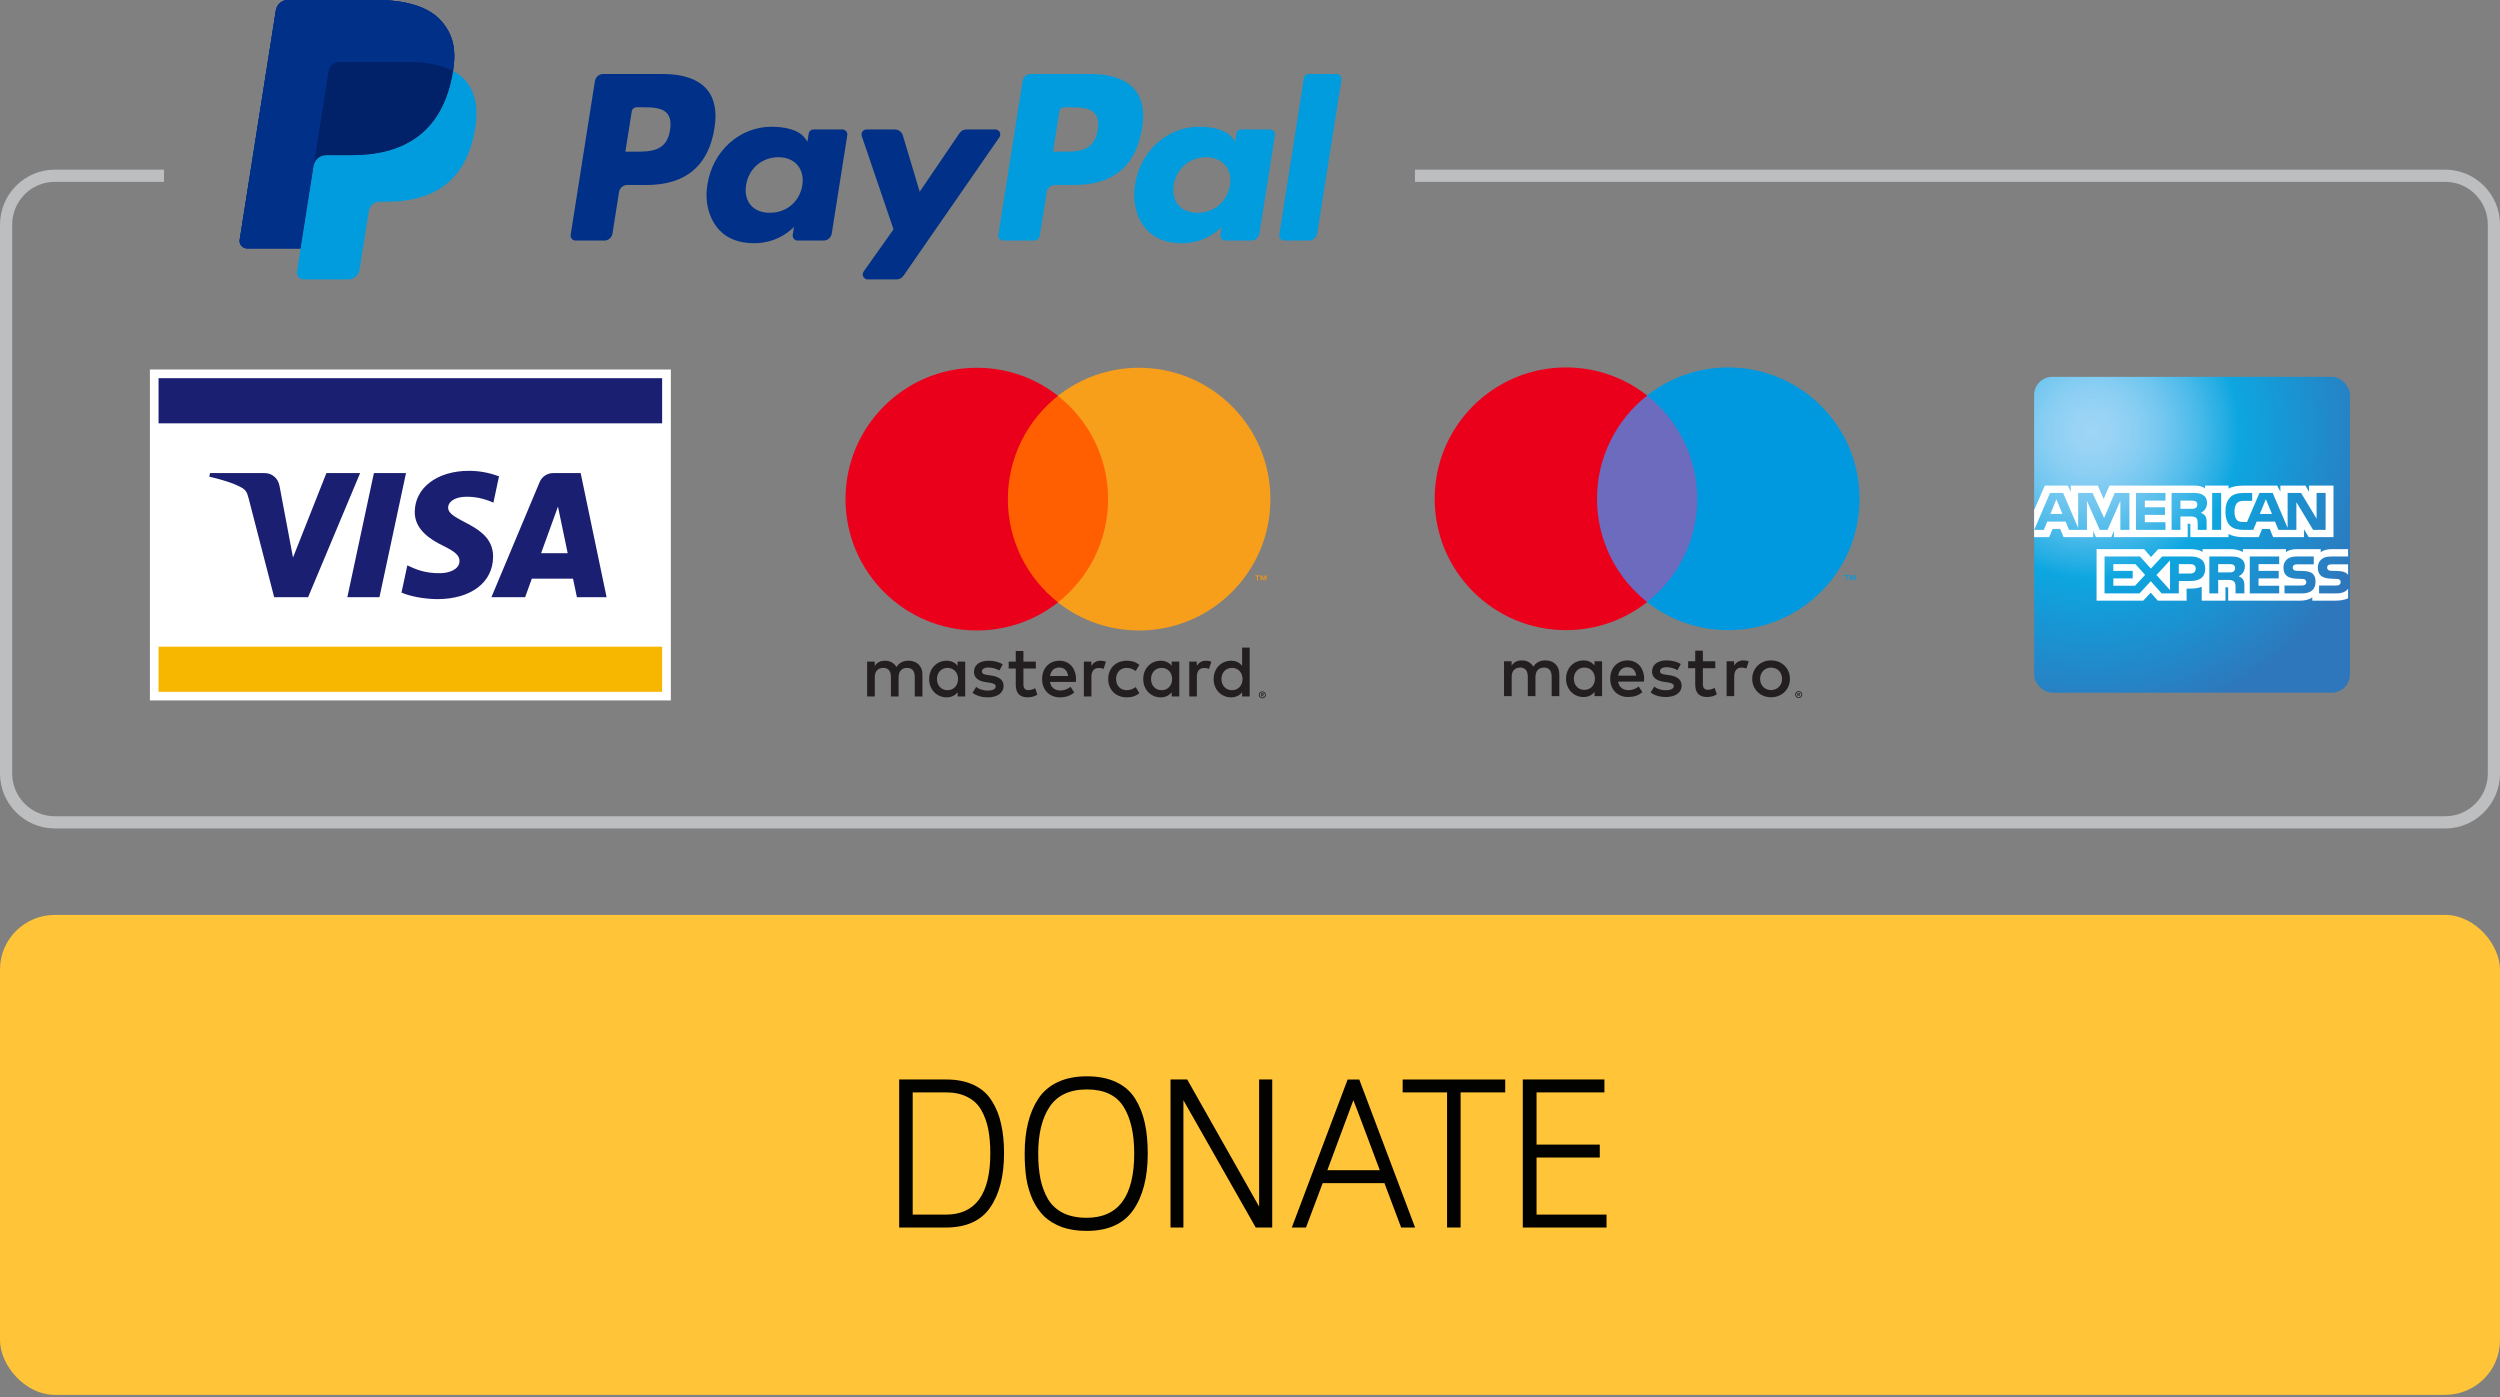 <?xml version="1.0" encoding="UTF-8" standalone="no"?>
<svg
   xmlns:dc="http://purl.org/dc/elements/1.1/"
   xmlns:cc="http://creativecommons.org/ns#"
   xmlns:rdf="http://www.w3.org/1999/02/22-rdf-syntax-ns#"
   xmlns:svg="http://www.w3.org/2000/svg"
   xmlns="http://www.w3.org/2000/svg"
   xmlns:xlink="http://www.w3.org/1999/xlink"
   xmlns:sodipodi="http://sodipodi.sourceforge.net/DTD/sodipodi-0.dtd"
   xmlns:inkscape="http://www.inkscape.org/namespaces/inkscape"
   width="340"
   height="190"
   enable-background="new 0 0 300 300"
   version="1.1"
   viewBox="0 0 340 190"
   xml:space="preserve"
   id="svg170"
   sodipodi:docname="donate-paypal-4-font-CAPITALS.svg"
   inkscape:version="0.92.2 (5c3e80d, 2017-08-06)"><rect x="0" y="0" width="340" height="190" fill="#808080" stroke="none"/><sodipodi:namedview
     pagecolor="#ffffff"
     bordercolor="#666666"
     borderopacity="1"
     objecttolerance="10"
     gridtolerance="10"
     guidetolerance="10"
     inkscape:pageopacity="0"
     inkscape:pageshadow="2"
     inkscape:window-width="2560"
     inkscape:window-height="1377"
     id="namedview172"
     showgrid="false"
     fit-margin-top="0"
     fit-margin-left="0"
     fit-margin-right="0"
     fit-margin-bottom="0.3"
     inkscape:zoom="1.5750457"
     inkscape:cx="218.01258"
     inkscape:cy="50.529846"
     inkscape:window-x="-8"
     inkscape:window-y="-8"
     inkscape:window-maximized="1"
     inkscape:current-layer="g649" /><defs
     id="defs11"><clipPath
       id="clipPath16"><path
         d="M 0,51 H 157 V 0 H 0 Z"
         id="path4"
         inkscape:connector-curvature="0" /></clipPath><radialGradient
       id="radialGradient1776"
       cx="-228.08"
       cy="55.944"
       r="264.58"
       gradientTransform="matrix(0.417,0,0,0.417,66.624,242.3)"
       gradientUnits="userSpaceOnUse"
       xlink:href="#SVGID_1_" /><clipPath
       id="clipPath4157"><path
         d="M 0,792 H 612 V 0 H 0 Z"
         id="path8"
         inkscape:connector-curvature="0" /></clipPath></defs><radialGradient
     id="SVGID_1_"
     cx="57.388"
     cy="57.021"
     r="264.58"
     gradientTransform="matrix(0.417,0,0,0.417,-205.5,-487.19)"
     gradientUnits="userSpaceOnUse"><stop
       stop-color="#9DD5F6"
       offset="0"
       id="stop13" /><stop
       stop-color="#98D3F5"
       offset=".071"
       id="stop15" /><stop
       stop-color="#89CEF3"
       offset=".158"
       id="stop17" /><stop
       stop-color="#70C6EF"
       offset=".252"
       id="stop19" /><stop
       stop-color="#4EBBEA"
       offset=".351"
       id="stop21" /><stop
       stop-color="#23ADE3"
       offset=".455"
       id="stop23" /><stop
       stop-color="#0DA6E0"
       offset=".5"
       id="stop25" /><stop
       stop-color="#2E77BC"
       offset="1"
       id="stop27" /></radialGradient><style
     id="style30">.st0{fill:url(#SVGID_1_)}.st1{fill:none}.st2{fill:#036}</style><g
     id="g649"
     transform="translate(0,-0.3)"><rect
       style="fill:#ffc438;fill-rule:evenodd;stroke-width:1.33"
       x="0"
       id="rect72"
       ry="7.426"
       rx="7.46"
       height="65.272"
       width="340"
       y="124.728" /><g
       id="g80"
       transform="matrix(0.394,0,0,0.394,79.622,256.345)"><defs
         id="defs75"><path
           inkscape:connector-curvature="0"
           d="M 289.58,7.598 H 7.64 v 282.97 h 281.94 v -93.386 c 1.12,-1.619 1.673,-3.69 1.673,-6.222 0,-2.898 -0.553,-4.693 -1.673,-6.205"
           id="SVGID_2_" /></defs><clipPath
         id="SVGID_3_"><use
           y="0"
           x="0"
           style="overflow:visible"
           id="use77"
           xlink:href="#SVGID_2_"
           overflow="visible"
           height="100%"
           width="100%" /></clipPath></g><g
       aria-label="DONATE"
       style="font-size:8.088px;line-height:13.48px;font-family:sans-serif;letter-spacing:0px;word-spacing:0px;opacity:0.99;fill:#000000;stroke-width:0.539px"
       id="text84"><path
         d="m 122.287,167.242 v -20.13 h 6.384 q 2.214,0 3.767,0.748 1.582,0.748 2.444,2.157 0.891,1.38 1.265,3.135 0.403,1.725 0.403,3.997 0,4.659 -1.898,7.391 -1.869,2.703 -6.01,2.703 z m 1.841,-1.754 h 4.515 q 6.039,0 6.039,-8.34 0,-1.869 -0.288,-3.307 -0.288,-1.438 -0.949,-2.588 -0.661,-1.15 -1.869,-1.754 -1.208,-0.633 -2.905,-0.633 h -4.544 z"
         style="font-style:normal;font-variant:normal;font-weight:500;font-stretch:normal;font-size:28.758px;font-family:Hoxton;-inkscape-font-specification:'Hoxton Medium';text-align:center;text-anchor:middle;stroke-width:0.539px"
         id="path901" /><path
         d="m 156.094,157.177 q 0,4.86 -1.984,7.707 -1.984,2.818 -6.327,2.818 -1.898,0 -3.365,-0.518 -1.438,-0.546 -2.387,-1.438 -0.949,-0.92 -1.582,-2.272 -0.604,-1.352 -0.863,-2.876 -0.23,-1.553 -0.23,-3.422 0,-2.329 0.46,-4.17 0.46,-1.869 1.409,-3.307 0.978,-1.467 2.646,-2.243 1.668,-0.776 3.94,-0.776 2.329,0 3.969,0.776 1.668,0.776 2.588,2.243 0.92,1.467 1.323,3.307 0.403,1.812 0.403,4.17 z m -1.841,0 q 0,-4.084 -1.467,-6.384 -1.467,-2.329 -4.975,-2.329 -3.48,0 -5.061,2.358 -1.553,2.329 -1.553,6.355 0,1.984 0.316,3.508 0.316,1.495 1.035,2.732 0.748,1.208 2.071,1.869 1.323,0.633 3.163,0.633 6.471,0 6.471,-8.742 z"
         style="font-style:normal;font-variant:normal;font-weight:500;font-stretch:normal;font-size:28.758px;font-family:Hoxton;-inkscape-font-specification:'Hoxton Medium';text-align:center;text-anchor:middle;stroke-width:0.539px"
         id="path903" /><path
         d="m 173.022,167.242 h -2.243 l -9.835,-17.312 v 17.312 h -1.754 v -20.13 h 2.272 l 9.778,17.283 v -17.283 h 1.783 z"
         style="font-style:normal;font-variant:normal;font-weight:500;font-stretch:normal;font-size:28.758px;font-family:Hoxton;-inkscape-font-specification:'Hoxton Medium';text-align:center;text-anchor:middle;stroke-width:0.539px"
         id="path905" /><path
         d="m 184.861,147.112 7.592,20.13 h -1.898 l -2.272,-6.039 h -8.397 l -2.272,6.039 h -1.927 l 7.592,-20.13 z m -0.805,2.818 -3.537,9.519 h 7.132 q -0.029,-0.086 -1.725,-4.601 -1.697,-4.544 -1.869,-4.918 z"
         style="font-style:normal;font-variant:normal;font-weight:500;font-stretch:normal;font-size:28.758px;font-family:Hoxton;-inkscape-font-specification:'Hoxton Medium';text-align:center;text-anchor:middle;stroke-width:0.539px"
         id="path907" /><path
         d="m 204.71,148.866 h -6.068 v 18.376 h -1.841 v -18.376 h -6.039 v -1.754 h 13.948 z"
         style="font-style:normal;font-variant:normal;font-weight:500;font-stretch:normal;font-size:28.758px;font-family:Hoxton;-inkscape-font-specification:'Hoxton Medium';text-align:center;text-anchor:middle;stroke-width:0.539px"
         id="path909" /><path
         d="m 218.488,167.242 h -11.388 v -20.13 h 11.101 v 1.754 h -9.231 v 7.103 h 8.599 v 1.754 h -8.599 v 7.765 h 9.519 z"
         style="font-style:normal;font-variant:normal;font-weight:500;font-stretch:normal;font-size:28.758px;font-family:Hoxton;-inkscape-font-specification:'Hoxton Medium';text-align:center;text-anchor:middle;stroke-width:0.539px"
         id="path911" /></g><g
       id="g134"
       transform="matrix(0.633,0,0,-0.633,28.577,43.081)"><g
         id="g132"
         transform="matrix(1.661,0,0,1.661,-4.189,-4.997)"><g
           id="g130"
           clip-path="url(#clipPath16)"><g
             id="g88"
             transform="translate(32.419,40.982)"><path
               style="fill:#003087"
               inkscape:connector-curvature="0"
               id="path86"
               d="m 0,0 c -1.674,1.908 -4.7,2.726 -8.571,2.726 h -11.235 c -0.792,0 -1.465,-0.576 -1.589,-1.357 L -26.073,-28.3 c -0.093,-0.585 0.36,-1.115 0.953,-1.115 h 6.936 l 1.742,11.049 -0.054,-0.346 c 0.124,0.781 0.792,1.357 1.583,1.357 h 3.296 c 6.475,0 11.545,2.63 13.026,10.238 0.044,0.225 0.082,0.444 0.115,0.658 C 1.965,-3.647 1.521,-1.733 0,0" /></g><g
             id="g92"
             transform="translate(117.33,26.863)"><path
               style="fill:#009cde"
               inkscape:connector-curvature="0"
               id="path90"
               d="m 0,0 c -0.424,-2.784 -2.55,-2.784 -4.607,-2.784 h -1.17 l 0.821,5.198 c 0.049,0.314 0.32,0.545 0.638,0.545 h 0.537 c 1.4,0 2.722,0 3.404,-0.797 C 0.031,1.685 0.154,0.977 0,0 m -0.895,7.264 h -7.756 c -0.531,0 -0.982,-0.386 -1.065,-0.91 l -3.136,-19.888 c -0.062,-0.392 0.242,-0.747 0.638,-0.747 h 3.98 c 0.371,0 0.687,0.27 0.745,0.636 l 0.89,5.639 c 0.082,0.524 0.534,0.91 1.064,0.91 h 2.454 c 5.109,0 8.058,2.472 8.828,7.373 C 6.094,2.419 5.761,4.103 4.758,5.282 3.655,6.578 1.7,7.264 -0.895,7.264" /></g><g
             id="g96"
             transform="translate(62.012,26.863)"><path
               style="fill:#003087"
               inkscape:connector-curvature="0"
               id="path94"
               d="m 0,0 c -0.424,-2.784 -2.55,-2.784 -4.607,-2.784 h -1.17 l 0.821,5.198 c 0.049,0.314 0.32,0.545 0.638,0.545 h 0.537 c 1.4,0 2.722,0 3.404,-0.797 C 0.031,1.685 0.154,0.977 0,0 m -0.895,7.264 h -7.756 c -0.531,0 -0.982,-0.386 -1.065,-0.91 l -3.136,-19.888 c -0.062,-0.392 0.241,-0.747 0.638,-0.747 h 3.704 c 0.53,0 0.981,0.386 1.064,0.909 l 0.847,5.366 c 0.082,0.524 0.534,0.91 1.064,0.91 h 2.454 c 5.109,0 8.058,2.472 8.828,7.373 C 6.094,2.419 5.761,4.103 4.758,5.282 3.655,6.578 1.7,7.264 -0.895,7.264" /></g><g
             id="g100"
             transform="translate(79.123,19.723)"><path
               style="fill:#003087"
               inkscape:connector-curvature="0"
               id="path98"
               d="m 0,0 c -0.359,-2.122 -2.043,-3.547 -4.192,-3.547 -1.077,0 -1.94,0.347 -2.494,1.003 -0.549,0.65 -0.756,1.577 -0.582,2.608 0.334,2.104 2.046,3.574 4.162,3.574 1.055,0 1.911,-0.35 2.476,-1.012 C -0.061,1.959 0.163,1.027 0,0 M 5.176,7.229 H 1.462 C 1.144,7.229 0.873,6.998 0.823,6.683 L 0.66,5.645 0.401,6.021 c -0.805,1.167 -2.598,1.558 -4.388,1.558 -4.103,0 -7.608,-3.11 -8.29,-7.471 -0.355,-2.176 0.149,-4.255 1.383,-5.706 1.133,-1.333 2.75,-1.888 4.677,-1.888 3.308,0 5.142,2.124 5.142,2.124 L -1.241,-6.394 C -1.303,-6.786 -1,-7.141 -0.602,-7.141 h 3.344 c 0.531,0 0.982,0.385 1.065,0.909 L 5.815,6.482 C 5.877,6.874 5.573,7.229 5.176,7.229" /></g><g
             id="g104"
             transform="translate(134.44,19.723)"><path
               style="fill:#009cde"
               inkscape:connector-curvature="0"
               id="path102"
               d="m 0,0 c -0.359,-2.122 -2.043,-3.547 -4.192,-3.547 -1.077,0 -1.94,0.347 -2.494,1.003 -0.55,0.65 -0.756,1.577 -0.582,2.608 0.334,2.104 2.046,3.574 4.162,3.574 1.055,0 1.911,-0.35 2.476,-1.012 C -0.061,1.959 0.163,1.027 0,0 M 5.176,7.229 H 1.462 C 1.144,7.229 0.873,6.998 0.823,6.683 L 0.66,5.645 0.4,6.021 c -0.804,1.167 -2.597,1.558 -4.387,1.558 -4.103,0 -7.608,-3.11 -8.29,-7.471 -0.355,-2.176 0.149,-4.255 1.383,-5.706 1.133,-1.333 2.75,-1.888 4.677,-1.888 3.308,0 5.142,2.124 5.142,2.124 L -1.241,-6.394 C -1.303,-6.786 -1,-7.141 -0.602,-7.141 h 3.344 c 0.531,0 0.982,0.385 1.065,0.909 L 5.815,6.482 C 5.877,6.874 5.573,7.229 5.176,7.229" /></g><g
             id="g108"
             transform="translate(104.08,26.952)"><path
               style="fill:#003087"
               inkscape:connector-curvature="0"
               id="path106"
               d="M 0,0 H -3.733 C -4.09,0 -4.424,-0.177 -4.624,-0.473 l -5.15,-7.584 -2.182,7.288 C -12.093,-0.313 -12.513,0 -12.989,0 h -3.669 c -0.443,0 -0.755,-0.436 -0.612,-0.855 l 4.11,-12.066 -3.866,-5.455 c -0.303,-0.428 0.003,-1.02 0.528,-1.02 h 3.729 c 0.353,0 0.684,0.173 0.886,0.463 L 0.531,-1.015 C 0.828,-0.586 0.522,0 0,0" /></g><g
             id="g112"
             transform="translate(144,33.581)"><path
               style="fill:#009cde"
               inkscape:connector-curvature="0"
               id="path110"
               d="m 0,0 -3.183,-20.252 c -0.062,-0.392 0.241,-0.747 0.638,-0.747 h 3.202 c 0.53,0 0.982,0.386 1.064,0.91 L 4.86,-0.201 C 4.922,0.191 4.619,0.546 4.221,0.546 H 0.639 C 0.32,0.546 0.049,0.315 0,0" /></g><g
             id="g116"
             transform="translate(32.419,40.982)"><path
               style="fill:#003087"
               inkscape:connector-curvature="0"
               id="path114"
               d="m 0,0 c -1.674,1.908 -4.7,2.726 -8.571,2.726 h -11.235 c -0.792,0 -1.465,-0.576 -1.589,-1.357 L -26.073,-28.3 c -0.093,-0.585 0.36,-1.115 0.953,-1.115 h 6.936 l 1.742,11.049 -0.054,-0.346 c 0.124,0.781 0.792,1.357 1.583,1.357 h 3.296 c 6.475,0 11.545,2.63 13.026,10.238 0.044,0.225 0.082,0.444 0.115,0.658 C 1.965,-3.647 1.521,-1.733 0,0" /></g><g
             id="g120"
             transform="translate(17.849,34.485)"><path
               style="fill:#003087"
               inkscape:connector-curvature="0"
               id="path118"
               d="m 0,0 c 0.074,0.47 0.376,0.855 0.782,1.05 0.185,0.088 0.391,0.137 0.607,0.137 h 8.808 c 1.043,0 2.016,-0.068 2.905,-0.211 0.255,-0.041 0.502,-0.088 0.742,-0.142 0.24,-0.053 0.473,-0.113 0.699,-0.179 C 14.656,0.622 14.767,0.588 14.876,0.552 15.313,0.406 15.72,0.236 16.094,0.037 16.535,2.85 16.091,4.763 14.57,6.496 12.895,8.404 9.87,9.222 5.999,9.222 H -5.237 c -0.791,0 -1.464,-0.576 -1.588,-1.357 l -4.678,-29.668 c -0.093,-0.586 0.36,-1.115 0.952,-1.115 h 6.937 l 1.742,11.049 z" /></g><g
             id="g124"
             transform="translate(33.943,34.523)"><path
               style="fill:#009cde"
               inkscape:connector-curvature="0"
               id="path122"
               d="m 0,0 c -0.034,-0.215 -0.071,-0.433 -0.115,-0.658 -1.481,-7.607 -6.551,-10.238 -13.026,-10.238 h -3.297 c -0.791,0 -1.459,-0.576 -1.582,-1.357 l -1.688,-10.702 -0.479,-3.036 c -0.081,-0.512 0.315,-0.976 0.833,-0.976 h 5.847 c 0.692,0 1.281,0.504 1.389,1.187 l 0.057,0.298 1.102,6.984 0.071,0.386 c 0.108,0.683 0.697,1.187 1.389,1.187 h 0.875 c 5.664,0 10.099,2.301 11.395,8.956 0.541,2.781 0.261,5.103 -1.17,6.734 C 1.167,-0.741 0.628,-0.333 0,0" /></g><g
             id="g128"
             transform="translate(32.392,35.141)"><path
               style="fill:#012169"
               inkscape:connector-curvature="0"
               id="path126"
               d="m 0,0 c -0.226,0.066 -0.459,0.126 -0.699,0.179 -0.24,0.053 -0.488,0.1 -0.742,0.141 -0.89,0.144 -1.862,0.212 -2.906,0.212 h -8.807 c -0.217,0 -0.423,-0.049 -0.607,-0.138 -0.407,-0.195 -0.708,-0.579 -0.782,-1.05 l -1.872,-11.869 -0.054,-0.346 c 0.123,0.781 0.791,1.357 1.582,1.357 h 3.297 c 6.475,0 11.545,2.63 13.026,10.238 0.044,0.225 0.081,0.443 0.115,0.658 C 1.176,-0.42 0.77,-0.249 0.333,-0.104 0.224,-0.068 0.113,-0.033 0,0" /></g></g></g></g><path
       inkscape:connector-curvature="0"
       id="path136"
       d="M 7.436,23.376 C 3.347,23.376 0,26.741 0,30.841 v 74.662 c 0,4.101 3.347,7.467 7.436,7.467 H 332.564 c 4.088,0 7.436,-3.366 7.436,-7.467 V 30.841 c 0,-4.101 -3.347,-7.465 -7.436,-7.465 H 192.434 v 1.658 h 140.131 c 3.179,0 5.777,2.607 5.777,5.807 v 74.662 c 0,3.2 -2.598,5.807 -5.777,5.807 H 7.436 c -3.179,0 -5.777,-2.607 -5.777,-5.807 V 30.841 c 0,-3.2 2.598,-5.807 5.777,-5.807 H 22.301 v -1.658 z"
       style="color:#000000;font-style:normal;font-variant:normal;font-weight:normal;font-stretch:normal;font-size:medium;line-height:normal;font-family:sans-serif;font-variant-ligatures:normal;font-variant-position:normal;font-variant-caps:normal;font-variant-numeric:normal;font-variant-alternates:normal;font-feature-settings:normal;text-indent:0;text-align:start;text-decoration:none;text-decoration-line:none;text-decoration-style:solid;text-decoration-color:#000000;letter-spacing:normal;word-spacing:normal;text-transform:none;writing-mode:lr-tb;direction:ltr;text-orientation:mixed;dominant-baseline:auto;baseline-shift:baseline;text-anchor:start;white-space:normal;shape-padding:0;clip-rule:nonzero;display:inline;overflow:visible;visibility:visible;opacity:1;isolation:auto;mix-blend-mode:normal;color-interpolation:sRGB;color-interpolation-filters:linearRGB;solid-color:#000000;solid-opacity:1;vector-effect:none;fill:#bcbec0;fill-opacity:1;fill-rule:nonzero;stroke:none;stroke-width:1.659;stroke-linecap:butt;stroke-linejoin:miter;stroke-miterlimit:10;stroke-dasharray:none;stroke-dashoffset:0;stroke-opacity:1;color-rendering:auto;image-rendering:auto;shape-rendering:auto;text-rendering:auto;enable-background:accumulate" /><g
       transform="translate(1.141,1.171)"
       id="g430"><g
         transform="matrix(0.289,0,0,0.289,-337.258,-317.39)"
         id="g56"><g
           transform="matrix(3.144,0,0,3.144,-1661.1,-866.42)"
           id="g54"><g
             transform="matrix(1.25,0,0,-1.25,1176,710.77)"
             id="g34"><path
               d="M 0,0 V 0.61 H -0.159 L -0.343,0.191 -0.526,0.61 h -0.16 V 0 h 0.113 v 0.46 l 0.172,-0.397 h 0.117 l 0.172,0.398 V 0 Z m -1.009,0 v 0.506 h 0.204 v 0.103 h -0.52 V 0.506 h 0.204 V 0 Z"
               id="path32"
               inkscape:connector-curvature="0"
               style="fill:#0099df" /></g><path
             d="m 1153.4,714.05 h -17.202 v -30.915 h 17.202 z"
             id="path36"
             inkscape:connector-curvature="0"
             style="fill:#6c6bbd" /><g
             transform="matrix(1.25,0,0,-1.25,1137.3,698.59)"
             id="g40"><path
               d="m 0,0 c 0,5.017 2.349,9.486 6.007,12.366 -2.675,2.106 -6.051,3.363 -9.72,3.363 -8.686,0 -15.727,-7.042 -15.727,-15.729 0,-8.687 7.041,-15.729 15.727,-15.729 3.669,0 7.045,1.257 9.72,3.363 C 2.349,-9.486 0,-5.017 0,0"
               id="path38"
               inkscape:connector-curvature="0"
               style="fill:#eb001b" /></g><g
             transform="matrix(1.25,0,0,-1.25,1176.6,698.59)"
             id="g44"><path
               d="m 0,0 c 0,-8.687 -7.041,-15.729 -15.727,-15.729 -3.669,0 -7.045,1.257 -9.721,3.363 3.659,2.88 6.008,7.349 6.008,12.366 0,5.017 -2.349,9.486 -6.008,12.366 2.676,2.106 6.052,3.363 9.721,3.363 C -7.041,15.729 0,8.687 0,0"
               id="path42"
               inkscape:connector-curvature="0"
               style="fill:#0099df" /></g><g
             transform="matrix(1.25,0,0,-1.25,1159.2,722.78)"
             id="g48"><path
               d="M 0,0 C 0.183,0 0.446,-0.035 0.647,-0.114 L 0.367,-0.97 c -0.192,0.079 -0.384,0.105 -0.568,0.105 -0.594,0 -0.891,-0.384 -0.891,-1.074 v -2.342 h -0.909 v 4.176 h 0.9 V -0.612 C -0.865,-0.245 -0.524,0 0,0 m -3.358,-0.935 h -1.485 v -1.887 c 0,-0.419 0.148,-0.699 0.603,-0.699 0.236,0 0.533,0.079 0.803,0.236 l 0.262,-0.777 c -0.288,-0.201 -0.742,-0.324 -1.135,-0.324 -1.075,0 -1.45,0.577 -1.45,1.547 v 1.904 h -0.848 v 0.83 h 0.848 v 1.267 h 0.917 v -1.267 h 1.485 z m -11.629,-0.891 c 0.097,0.603 0.463,1.014 1.11,1.014 0.585,0 0.961,-0.367 1.057,-1.014 z m 3.111,-0.367 C -11.885,-0.891 -12.689,0 -13.86,0 c -1.223,0 -2.079,-0.891 -2.079,-2.193 0,-1.327 0.891,-2.192 2.141,-2.192 0.629,0 1.205,0.157 1.712,0.585 l -0.446,0.673 c -0.349,-0.28 -0.795,-0.437 -1.214,-0.437 -0.585,0 -1.118,0.271 -1.249,1.022 h 3.101 c 0.009,0.114 0.018,0.227 0.018,0.349 m 3.992,1.022 c -0.253,0.158 -0.768,0.359 -1.301,0.359 -0.498,0 -0.795,-0.184 -0.795,-0.49 0,-0.279 0.314,-0.358 0.707,-0.41 l 0.428,-0.061 c 0.909,-0.132 1.459,-0.516 1.459,-1.25 0,-0.795 -0.699,-1.363 -1.904,-1.363 -0.682,0 -1.311,0.175 -1.809,0.542 l 0.428,0.708 c 0.306,-0.236 0.761,-0.437 1.39,-0.437 0.62,0 0.952,0.183 0.952,0.507 0,0.235 -0.236,0.367 -0.734,0.436 l -0.428,0.061 c -0.935,0.132 -1.442,0.551 -1.442,1.232 0,0.83 0.682,1.337 1.739,1.337 0.664,0 1.267,-0.149 1.703,-0.437 z M 3.321,-0.863 C 3.134,-0.863 2.961,-0.896 2.8,-0.961 2.64,-1.027 2.501,-1.119 2.384,-1.237 2.267,-1.355 2.175,-1.497 2.108,-1.662 c -0.067,-0.165 -0.1,-0.347 -0.1,-0.545 0,-0.199 0.033,-0.38 0.1,-0.545 0.067,-0.165 0.159,-0.307 0.276,-0.425 0.117,-0.118 0.256,-0.21 0.416,-0.276 0.161,-0.066 0.334,-0.098 0.521,-0.098 0.187,0 0.361,0.032 0.521,0.098 0.161,0.066 0.301,0.158 0.418,0.276 0.119,0.118 0.211,0.26 0.279,0.425 0.067,0.165 0.1,0.346 0.1,0.545 0,0.198 -0.033,0.38 -0.1,0.545 -0.068,0.165 -0.16,0.307 -0.279,0.425 -0.117,0.118 -0.257,0.21 -0.418,0.276 -0.16,0.065 -0.334,0.098 -0.521,0.098 M 3.321,0 C 3.645,0 3.945,-0.056 4.221,-0.169 4.497,-0.281 4.736,-0.436 4.937,-0.633 5.139,-0.83 5.296,-1.063 5.41,-1.331 5.524,-1.6 5.581,-1.892 5.581,-2.207 5.581,-2.522 5.524,-2.814 5.41,-3.083 5.296,-3.351 5.139,-3.585 4.937,-3.782 4.736,-3.979 4.497,-4.133 4.221,-4.246 3.945,-4.358 3.645,-4.414 3.321,-4.414 c -0.324,0 -0.624,0.056 -0.9,0.168 -0.276,0.113 -0.513,0.267 -0.713,0.464 -0.2,0.197 -0.357,0.431 -0.471,0.699 -0.114,0.269 -0.171,0.561 -0.171,0.876 0,0.315 0.057,0.607 0.171,0.876 0.114,0.268 0.271,0.501 0.471,0.698 0.2,0.197 0.437,0.352 0.713,0.464 C 2.697,-0.056 2.997,0 3.321,0 m -23.616,-2.193 c 0,0.734 0.481,1.337 1.267,1.337 0.751,0 1.258,-0.577 1.258,-1.337 0,-0.76 -0.507,-1.336 -1.258,-1.336 -0.786,0 -1.267,0.602 -1.267,1.336 m 3.381,0 v 2.088 h -0.908 V -0.612 C -18.111,-0.236 -18.547,0 -19.141,0 c -1.171,0 -2.088,-0.917 -2.088,-2.193 0,-1.275 0.917,-2.193 2.088,-2.193 0.594,0 1.03,0.236 1.319,0.612 v -0.507 h 0.908 z m -5.119,-2.088 v 2.621 c 0,0.987 -0.629,1.651 -1.642,1.66 -0.533,0.009 -1.084,-0.157 -1.468,-0.743 C -25.431,-0.28 -25.886,0 -26.524,0 c -0.445,0 -0.882,-0.131 -1.223,-0.62 v 0.515 h -0.908 v -4.176 h 0.917 v 2.315 c 0,0.725 0.402,1.11 1.022,1.11 0.603,0 0.909,-0.393 0.909,-1.101 v -2.324 h 0.917 v 2.315 c 0,0.725 0.42,1.11 1.022,1.11 0.621,0 0.918,-0.393 0.918,-1.101 v -2.324 z"
               id="path46"
               inkscape:connector-curvature="0"
               style="fill:#231f20" /></g><g
             transform="matrix(1.25,0,0,-1.25,1167.4,727.74)"
             id="g52"><path
               d="m 0,0 v -0.103 h 0.095 c 0.021,0 0.039,0.005 0.051,0.013 0.013,0.008 0.02,0.022 0.02,0.039 0,0.017 -0.007,0.03 -0.02,0.038 C 0.134,-0.004 0.116,0 0.095,0 Z M 0.096,0.072 C 0.145,0.072 0.183,0.061 0.21,0.039 0.237,0.017 0.25,-0.013 0.25,-0.051 0.25,-0.083 0.24,-0.109 0.218,-0.13 0.197,-0.15 0.166,-0.163 0.127,-0.168 L 0.253,-0.313 H 0.155 L 0.038,-0.169 H 0 V -0.313 H -0.082 V 0.072 Z M 0.071,-0.445 c 0.045,0 0.087,0.008 0.125,0.025 0.039,0.017 0.073,0.04 0.102,0.069 0.029,0.029 0.052,0.063 0.069,0.103 0.016,0.039 0.025,0.081 0.025,0.126 0,0.045 -0.009,0.087 -0.025,0.126 C 0.35,0.043 0.327,0.078 0.298,0.107 0.269,0.136 0.235,0.159 0.196,0.175 0.158,0.192 0.116,0.2 0.071,0.2 0.026,0.2 -0.017,0.192 -0.056,0.175 -0.096,0.159 -0.131,0.136 -0.16,0.107 -0.189,0.078 -0.212,0.043 -0.228,0.004 c -0.017,-0.039 -0.025,-0.081 -0.025,-0.126 0,-0.045 0.008,-0.087 0.025,-0.126 0.016,-0.04 0.039,-0.074 0.068,-0.103 0.029,-0.029 0.064,-0.052 0.104,-0.069 0.039,-0.017 0.082,-0.025 0.127,-0.025 m 0,0.738 C 0.13,0.293 0.184,0.282 0.235,0.26 0.287,0.239 0.331,0.209 0.37,0.171 0.408,0.134 0.438,0.09 0.46,0.039 0.482,-0.011 0.493,-0.065 0.493,-0.122 0.493,-0.179 0.482,-0.233 0.46,-0.283 0.438,-0.333 0.408,-0.377 0.37,-0.414 0.331,-0.452 0.287,-0.482 0.235,-0.504 0.184,-0.526 0.13,-0.537 0.071,-0.537 c -0.06,0 -0.115,0.011 -0.167,0.033 -0.052,0.022 -0.097,0.052 -0.135,0.09 -0.038,0.037 -0.068,0.081 -0.09,0.131 -0.022,0.05 -0.033,0.104 -0.033,0.161 0,0.057 0.011,0.111 0.033,0.161 0.022,0.051 0.052,0.095 0.09,0.132 0.038,0.038 0.083,0.068 0.135,0.089 0.052,0.022 0.107,0.033 0.167,0.033"
               id="path50"
               inkscape:connector-curvature="0"
               style="fill:#231f20" /></g></g></g><g
         transform="matrix(0.328,0,0,-0.328,-46.001,201.619)"
         id="g70"><path
           d="m 414.92,326.93 h -216 v 137.21 h 216 z"
           id="path58"
           inkscape:connector-curvature="0"
           style="fill:#ffffff" /><path
           d="m 202.51,349.22 h 208.8 V 330.5 h -208.8 z"
           id="path60"
           inkscape:connector-curvature="0"
           style="fill:#f7b600" /><path
           d="m 202.51,441.82 h 208.8 v 18.72 h -208.8 z"
           id="path62"
           inkscape:connector-curvature="0"
           style="fill:#1a1f71" /><g
           clip-path="url(#clipPath4157)"
           id="g68"><g
             transform="translate(305.11,421.19)"
             id="g66"><path
               d="M 0,0 -11.006,-51.455 H -24.318 L -13.311,0 Z m 56.004,-33.226 7.008,19.324 4.031,-19.324 z M 70.863,-51.455 H 83.172 L 72.418,0 H 61.063 c -2.559,0 -4.715,-1.484 -5.67,-3.772 L 35.418,-51.455 h 13.98 l 2.776,7.684 H 69.25 Z m -34.752,16.799 c 0.059,13.579 -18.771,14.332 -18.646,20.399 0.041,1.844 1.799,3.808 5.644,4.31 1.907,0.246 7.166,0.444 13.129,-2.303 L 38.57,-1.334 C 35.367,-0.176 31.246,0.94 26.119,0.94 12.959,0.94 3.701,-6.05 3.627,-16.068 c -0.084,-7.408 6.613,-11.538 11.648,-14.005 5.192,-2.522 6.932,-4.14 6.907,-6.393 -0.036,-3.452 -4.141,-4.98 -7.961,-5.038 -6.698,-0.104 -10.578,1.81 -13.672,3.252 l -2.416,-11.28 c 3.115,-1.426 8.855,-2.667 14.799,-2.731 13.99,0 23.138,6.909 23.179,17.607 M -19.021,0 -40.59,-51.455 h -14.07 l -10.615,41.065 c -0.643,2.525 -1.204,3.453 -3.161,4.52 -3.201,1.739 -8.486,3.365 -13.132,4.377 L -81.254,0 h 22.652 c 2.885,0 5.481,-1.92 6.141,-5.243 L -46.854,-35.021 -33.006,0 Z"
               id="path64"
               inkscape:connector-curvature="0"
               style="fill:#1a1f71" /></g></g></g><g
         transform="matrix(0.363,0,0,0.363,293.719,-38.625)"
         id="g146"><rect
           x="-50.189"
           y="245.19"
           width="118.33"
           height="118.33"
           rx="6.81"
           ry="6.81"
           id="rect138"
           style="fill:url(#radialGradient1776);fill-rule:evenodd" /><g
           transform="translate(-50.189,245.47)"
           id="g144"
           style="fill:#ffffff;stroke-width:0.417"><path
             d="m 10.603,51.084 -2.263,-5.514 -2.25,5.514 m 54.364,-2.196 c -0.454,0.276 -0.992,0.285 -1.635,0.285 h -4.016 v -3.072 h 4.071 c 0.576,0 1.177,0.026 1.568,0.249 0.429,0.202 0.694,0.63 0.694,1.223 0,0.605 -0.252,1.091 -0.681,1.315 z m 28.653,2.196 -2.288,-5.514 -2.275,5.514 z m -53.41,5.968 h -3.389 l -0.013,-10.833 -4.794,10.833 h -2.903 l -4.807,-10.843 v 10.843 H 13.067 L 11.797,53.967 H 4.913 L 3.63,57.053 H 0.039 l 5.92,-13.832 h 4.912 l 5.623,13.096 v -13.096 h 5.396 l 4.327,9.383 3.975,-9.383 h 5.505 v 13.832 z m 13.509,0 h -11.045 v -13.832 h 11.045 v 2.88 h -7.738 v 2.493 h 7.553 v 2.835 h -7.553 v 2.762 h 7.738 z m 15.572,-10.107 c 0,2.205 -1.472,3.345 -2.33,3.687 0.723,0.275 1.341,0.762 1.635,1.165 0.467,0.688 0.547,1.302 0.547,2.538 v 2.717 h -3.335 l -0.013,-1.744 c 0,-0.832 0.08,-2.029 -0.522,-2.695 -0.483,-0.486 -1.22,-0.592 -2.41,-0.592 h -3.549 v 5.031 h -3.306 v -13.832 h 7.604 c 1.69,0 2.935,0.045 4.003,0.663 1.046,0.618 1.673,1.52 1.673,3.063 z m 5.291,10.107 h -3.373 v -13.832 h 3.373 z m 39.137,0 h -4.685 l -6.267,-10.382 v 10.382 h -6.733 l -1.287,-3.085 h -6.868 l -1.248,3.085 h -3.869 c -1.607,0 -3.642,-0.355 -4.794,-1.53 -1.162,-1.174 -1.766,-2.765 -1.766,-5.28 0,-2.051 0.361,-3.927 1.782,-5.409 1.069,-1.104 2.743,-1.613 5.021,-1.613 h 3.201 v 2.964 h -3.134 c -1.207,0 -1.888,0.179 -2.544,0.819 -0.564,0.582 -0.95,1.683 -0.95,3.133 0,1.482 0.295,2.55 0.909,3.248 0.509,0.547 1.434,0.713 2.304,0.713 h 1.485 l 4.66,-10.878 h 4.954 l 5.598,13.083 v -13.083 h 5.034 l 5.812,9.633 v -9.633 h 3.386 z m -109.21,2.717 H 5.645 L 6.919,56.697 h 2.852 l 1.27,3.072 h 11.115 v -2.349 l 0.992,2.359 h 5.77 l 0.992,-2.394 v 2.384 h 27.622 l -0.013,-5.043 h 0.534 c 0.374,0.013 0.484,0.048 0.484,0.665 v 4.378 h 14.286 v -1.174 c 1.152,0.617 2.945,1.174 5.303,1.174 h 6.01 l 1.286,-3.072 h 2.852 l 1.258,3.072 h 11.582 v -2.918 l 1.754,2.918 h 9.281 v -19.291 h -9.185 v 2.278 l -1.286,-2.278 h -9.425 v 2.278 l -1.181,-2.278 h -12.731 c -2.131,0 -4.004,0.297 -5.518,1.126 v -1.126 h -8.785 v 1.126 c -0.963,-0.854 -2.275,-1.126 -3.734,-1.126 h -32.097 l -2.154,4.983 -2.212,-4.983 h -10.11 v 2.278 l -1.111,-2.278 h -8.622 l -4.004,9.172 v 10.119 z"
             id="path140"
             inkscape:connector-curvature="0" /><path
             d="m 117.63,69.972 h -6.026 c -0.602,0 -1.001,0.022 -1.338,0.25 -0.349,0.224 -0.483,0.557 -0.483,0.995 0,0.522 0.295,0.877 0.723,1.03 0.349,0.121 0.723,0.157 1.274,0.157 l 1.792,0.048 c 1.808,0.045 3.015,0.355 3.751,1.113 0.134,0.106 0.214,0.224 0.307,0.343 m 0,5.185 c -0.803,1.174 -2.368,1.77 -4.487,1.77 h -6.385 v -2.967 h 6.359 c 0.631,0 1.072,-0.083 1.338,-0.343 0.23,-0.214 0.391,-0.525 0.391,-0.902 0,-0.403 -0.161,-0.723 -0.404,-0.915 -0.24,-0.211 -0.589,-0.307 -1.165,-0.307 -3.104,-0.106 -6.977,0.096 -6.977,-4.282 0,-2.007 1.274,-4.119 4.744,-4.119 h 6.585 v -2.753 h -6.119 c -1.847,0 -3.188,0.442 -4.138,1.13 v -1.13 h -9.05 c -1.447,0 -3.146,0.359 -3.95,1.13 v -1.13 H 78.211 v 1.13 c -1.286,-0.928 -3.457,-1.13 -4.458,-1.13 h -10.66 v 1.13 c -1.018,-0.985 -3.28,-1.13 -4.66,-1.13 h -11.931 l -2.73,2.955 -2.557,-2.955 h -17.822 v 19.305 h 17.487 l 2.813,-3.001 2.65,3.001 10.779,0.01 v -4.541 h 1.06 c 1.43,0.022 3.117,-0.035 4.605,-0.679 v 5.21 h 8.891 v -5.032 h 0.429 c 0.547,0 0.601,0.022 0.601,0.569 v 4.462 h 27.008 c 1.715,0 3.507,-0.439 4.5,-1.235 v 1.235 h 8.567 c 1.783,0 3.524,-0.25 4.848,-0.89 z m -13.188,-5.527 c 0.644,0.666 0.989,1.507 0.989,2.931 0,2.976 -1.859,4.366 -5.194,4.366 h -6.439 v -2.967 h 6.414 c 0.627,0 1.072,-0.083 1.351,-0.343 0.227,-0.214 0.391,-0.525 0.391,-0.902 0,-0.403 -0.176,-0.723 -0.403,-0.915 -0.253,-0.211 -0.602,-0.307 -1.177,-0.307 -3.092,-0.106 -6.964,0.096 -6.964,-4.282 0,-2.007 1.261,-4.119 4.727,-4.119 h 6.628 v 2.945 h -6.065 c -0.601,0 -0.992,0.022 -1.325,0.25 -0.362,0.224 -0.496,0.557 -0.496,0.995 0,0.522 0.307,0.877 0.723,1.03 0.349,0.121 0.723,0.157 1.287,0.157 l 1.78,0.048 c 1.795,0.044 3.027,0.354 3.776,1.113 z m -29.833,-0.854 c -0.442,0.262 -0.989,0.285 -1.633,0.285 h -4.016 v -3.107 h 4.071 c 0.589,0 1.178,0.013 1.578,0.25 0.428,0.224 0.685,0.652 0.685,1.244 0,0.592 -0.256,1.069 -0.685,1.328 z m 1.997,1.722 c 0.736,0.272 1.338,0.758 1.62,1.161 0.467,0.675 0.534,1.306 0.548,2.525 v 2.743 h -3.319 v -1.731 c 0,-0.832 0.08,-2.065 -0.534,-2.708 -0.483,-0.496 -1.22,-0.614 -2.426,-0.614 h -3.533 v 5.053 h -3.322 v -13.835 h 7.633 c 1.674,0 2.893,0.074 3.978,0.653 1.043,0.63 1.7,1.494 1.7,3.072 -4.2e-4,2.208 -1.473,3.335 -2.343,3.681 z m 4.177,-7.406 h 11.035 v 2.861 h -7.742 v 2.515 h 7.553 v 2.823 h -7.553 v 2.753 l 7.742,0.013 v 2.871 h -11.035 z m -22.307,6.385 h -4.273 v -3.523 h 4.311 c 1.194,0 2.022,0.486 2.022,1.696 0,1.196 -0.79,1.827 -2.061,1.827 z m -7.566,6.192 -5.076,-5.636 5.076,-5.457 z m -13.109,-1.625 h -8.129 v -2.753 h 7.258 v -2.823 h -7.258 v -2.515 h 8.289 l 3.616,4.032 z m 26.285,-6.394 c 0,3.843 -2.867,4.637 -5.757,4.637 h -4.125 v 4.641 h -6.426 l -4.071,-4.58 -4.231,4.58 h -13.096 v -13.835 h 13.297 l 4.068,4.535 4.205,-4.535 h 10.564 c 2.624,0 5.572,0.726 5.572,4.558 z"
             id="path142"
             inkscape:connector-curvature="0" /></g></g><g
         transform="matrix(0.289,0,0,0.289,566.224,-270.764)"
         id="g168"><g
           transform="matrix(3.144,0,0,3.144,-4835.7,-1027.6)"
           id="g166"><g
             transform="matrix(1.25,0,0,-1.25,1102.5,727.74)"
             id="g150"><path
               d="m 0,0 v -0.103 h 0.095 c 0.021,0 0.039,0.005 0.052,0.013 0.012,0.008 0.019,0.022 0.019,0.039 0,0.017 -0.007,0.03 -0.019,0.038 C 0.134,-0.004 0.116,0 0.095,0 Z M 0.096,0.072 C 0.145,0.072 0.183,0.061 0.21,0.039 0.237,0.017 0.25,-0.013 0.25,-0.051 0.25,-0.083 0.24,-0.109 0.218,-0.13 0.197,-0.15 0.167,-0.163 0.127,-0.168 L 0.253,-0.313 H 0.155 L 0.038,-0.169 H 0 V -0.313 H -0.082 V 0.072 Z M 0.071,-0.446 c 0.045,0 0.087,0.009 0.125,0.026 0.039,0.017 0.073,0.04 0.102,0.069 0.029,0.029 0.052,0.063 0.069,0.103 0.016,0.039 0.025,0.081 0.025,0.126 0,0.045 -0.009,0.087 -0.025,0.126 C 0.35,0.043 0.327,0.078 0.298,0.107 0.269,0.136 0.235,0.159 0.196,0.176 0.158,0.192 0.116,0.2 0.071,0.2 0.026,0.2 -0.017,0.192 -0.056,0.176 -0.096,0.159 -0.131,0.136 -0.16,0.107 -0.189,0.078 -0.212,0.043 -0.228,0.004 c -0.017,-0.039 -0.025,-0.081 -0.025,-0.126 0,-0.045 0.008,-0.087 0.025,-0.126 0.016,-0.04 0.039,-0.074 0.068,-0.103 0.029,-0.029 0.064,-0.052 0.104,-0.069 0.039,-0.017 0.082,-0.026 0.127,-0.026 m 0,0.739 C 0.13,0.293 0.184,0.282 0.236,0.26 0.287,0.239 0.331,0.209 0.37,0.171 0.408,0.134 0.438,0.09 0.46,0.039 0.482,-0.011 0.493,-0.065 0.493,-0.122 0.493,-0.179 0.482,-0.233 0.46,-0.283 0.438,-0.333 0.408,-0.377 0.37,-0.415 0.331,-0.452 0.287,-0.482 0.236,-0.504 0.184,-0.526 0.13,-0.537 0.071,-0.537 c -0.06,0 -0.115,0.011 -0.167,0.033 -0.052,0.022 -0.097,0.052 -0.135,0.089 -0.038,0.038 -0.068,0.082 -0.09,0.132 -0.022,0.05 -0.033,0.104 -0.033,0.161 0,0.057 0.011,0.111 0.033,0.161 0.022,0.051 0.052,0.095 0.09,0.132 0.038,0.038 0.083,0.068 0.135,0.089 0.052,0.022 0.107,0.033 0.167,0.033 M -38.89,1.776 c 0,0.734 0.481,1.337 1.267,1.337 0.751,0 1.258,-0.577 1.258,-1.337 0,-0.76 -0.507,-1.337 -1.258,-1.337 -0.786,0 -1.267,0.603 -1.267,1.337 m 3.381,0 v 2.088 h -0.908 V 3.357 c -0.288,0.376 -0.725,0.612 -1.319,0.612 -1.171,0 -2.089,-0.918 -2.089,-2.193 0,-1.276 0.918,-2.193 2.089,-2.193 0.594,0 1.031,0.236 1.319,0.612 v -0.507 h 0.908 z m 30.684,0 c 0,0.734 0.481,1.337 1.267,1.337 0.752,0 1.258,-0.577 1.258,-1.337 0,-0.76 -0.506,-1.337 -1.258,-1.337 -0.786,0 -1.267,0.603 -1.267,1.337 m 3.382,0 V 5.541 H -2.352 V 3.357 c -0.288,0.376 -0.725,0.612 -1.319,0.612 -1.171,0 -2.089,-0.918 -2.089,-2.193 0,-1.276 0.918,-2.193 2.089,-2.193 0.594,0 1.031,0.236 1.319,0.612 v -0.507 h 0.909 z m -22.795,1.38 c 0.585,0 0.961,-0.367 1.057,-1.013 h -2.167 c 0.097,0.603 0.463,1.013 1.11,1.013 m 0.018,0.813 c -1.224,0 -2.08,-0.891 -2.08,-2.193 0,-1.328 0.891,-2.193 2.141,-2.193 0.629,0 1.205,0.157 1.712,0.585 l -0.445,0.673 c -0.35,-0.279 -0.796,-0.437 -1.215,-0.437 -0.585,0 -1.118,0.271 -1.249,1.023 h 3.101 c 0.009,0.113 0.018,0.227 0.018,0.349 -0.009,1.302 -0.813,2.193 -1.983,2.193 m 10.964,-2.193 c 0,0.734 0.481,1.337 1.267,1.337 0.751,0 1.258,-0.577 1.258,-1.337 0,-0.76 -0.507,-1.337 -1.258,-1.337 -0.786,0 -1.267,0.603 -1.267,1.337 m 3.381,0 v 2.088 h -0.908 V 3.357 c -0.289,0.376 -0.725,0.612 -1.319,0.612 -1.171,0 -2.089,-0.918 -2.089,-2.193 0,-1.276 0.918,-2.193 2.089,-2.193 0.594,0 1.03,0.236 1.319,0.612 v -0.507 h 0.908 z m -8.509,0 c 0,-1.267 0.882,-2.193 2.228,-2.193 0.629,0 1.048,0.14 1.502,0.498 l -0.436,0.734 c -0.341,-0.245 -0.699,-0.376 -1.093,-0.376 -0.725,0.009 -1.258,0.533 -1.258,1.337 0,0.804 0.533,1.328 1.258,1.337 0.394,0 0.752,-0.131 1.093,-0.376 l 0.436,0.734 c -0.454,0.358 -0.873,0.498 -1.502,0.498 -1.346,0 -2.228,-0.926 -2.228,-2.193 m 11.707,2.193 c -0.524,0 -0.865,-0.245 -1.101,-0.612 v 0.507 h -0.9 v -4.176 h 0.909 v 2.341 c 0,0.691 0.297,1.075 0.891,1.075 0.184,0 0.376,-0.026 0.568,-0.105 l 0.28,0.856 C -6.231,3.934 -6.493,3.969 -6.677,3.969 M -31.018,3.532 c -0.437,0.288 -1.039,0.437 -1.703,0.437 -1.058,0 -1.739,-0.507 -1.739,-1.337 0,-0.681 0.507,-1.101 1.441,-1.232 l 0.429,-0.061 c 0.498,-0.07 0.733,-0.201 0.733,-0.437 0,-0.323 -0.332,-0.507 -0.952,-0.507 -0.629,0 -1.083,0.201 -1.389,0.437 l -0.428,-0.707 c 0.498,-0.367 1.127,-0.542 1.808,-0.542 1.206,0 1.905,0.568 1.905,1.363 0,0.734 -0.55,1.118 -1.459,1.249 L -32.8,2.257 c -0.393,0.052 -0.708,0.13 -0.708,0.41 0,0.306 0.297,0.489 0.795,0.489 0.533,0 1.049,-0.201 1.302,-0.358 z m 11.716,0.437 c -0.524,0 -0.865,-0.245 -1.1,-0.612 v 0.507 h -0.9 v -4.176 h 0.908 v 2.341 c 0,0.691 0.297,1.075 0.891,1.075 0.184,0 0.376,-0.026 0.568,-0.105 l 0.28,0.856 c -0.201,0.079 -0.463,0.114 -0.647,0.114 m -7.749,-0.105 h -1.485 v 1.267 h -0.918 V 3.864 h -0.847 v -0.83 h 0.847 V 1.129 c 0,-0.969 0.376,-1.546 1.45,-1.546 0.394,0 0.848,0.122 1.136,0.323 l -0.262,0.778 c -0.271,-0.157 -0.568,-0.236 -0.804,-0.236 -0.454,0 -0.602,0.28 -0.602,0.699 v 1.887 h 1.485 z m -13.577,-4.176 v 2.621 c 0,0.987 -0.629,1.651 -1.643,1.66 -0.533,0.009 -1.083,-0.157 -1.468,-0.743 -0.288,0.463 -0.742,0.743 -1.38,0.743 -0.446,0 -0.882,-0.131 -1.223,-0.62 v 0.515 h -0.909 v -4.176 h 0.917 v 2.315 c 0,0.725 0.402,1.11 1.023,1.11 0.603,0 0.908,-0.393 0.908,-1.101 v -2.324 h 0.918 v 2.315 c 0,0.725 0.419,1.11 1.022,1.11 0.62,0 0.917,-0.393 0.917,-1.101 v -2.324 z"
               id="path148"
               inkscape:connector-curvature="0"
               style="fill:#231f20" /></g><g
             transform="matrix(1.25,0,0,-1.25,1103.2,710.77)"
             id="g154"><path
               d="M 0,0 V 0.61 H -0.159 L -0.343,0.191 -0.526,0.61 h -0.16 V 0 h 0.113 v 0.46 l 0.172,-0.397 h 0.117 l 0.172,0.398 V 0 Z m -1.009,0 v 0.506 h 0.204 v 0.103 h -0.52 V 0.506 h 0.204 V 0 Z"
               id="path152"
               inkscape:connector-curvature="0"
               style="fill:#f79410" /></g><path
             d="m 1080.6,714.05 h -17.202 v -30.915 h 17.202 z"
             id="path156"
             inkscape:connector-curvature="0"
             style="fill:#ff5f00" /><g
             transform="matrix(1.25,0,0,-1.25,1064.5,698.59)"
             id="g160"><path
               d="m 0,0 c 0,5.017 2.349,9.486 6.007,12.366 -2.675,2.106 -6.051,3.363 -9.72,3.363 -8.686,0 -15.727,-7.042 -15.727,-15.729 0,-8.687 7.041,-15.729 15.727,-15.729 3.669,0 7.045,1.257 9.72,3.363 C 2.349,-9.486 0,-5.017 0,0"
               id="path158"
               inkscape:connector-curvature="0"
               style="fill:#eb001b" /></g><g
             transform="matrix(1.25,0,0,-1.25,1103.8,698.59)"
             id="g164"><path
               d="m 0,0 c 0,-8.687 -7.041,-15.729 -15.727,-15.729 -3.669,0 -7.045,1.257 -9.721,3.363 3.659,2.88 6.008,7.349 6.008,12.366 0,5.017 -2.349,9.486 -6.008,12.366 2.676,2.106 6.052,3.363 9.721,3.363 C -7.041,15.729 0,8.687 0,0"
               id="path162"
               inkscape:connector-curvature="0"
               style="fill:#f79e1b" /></g></g></g></g></g></svg>